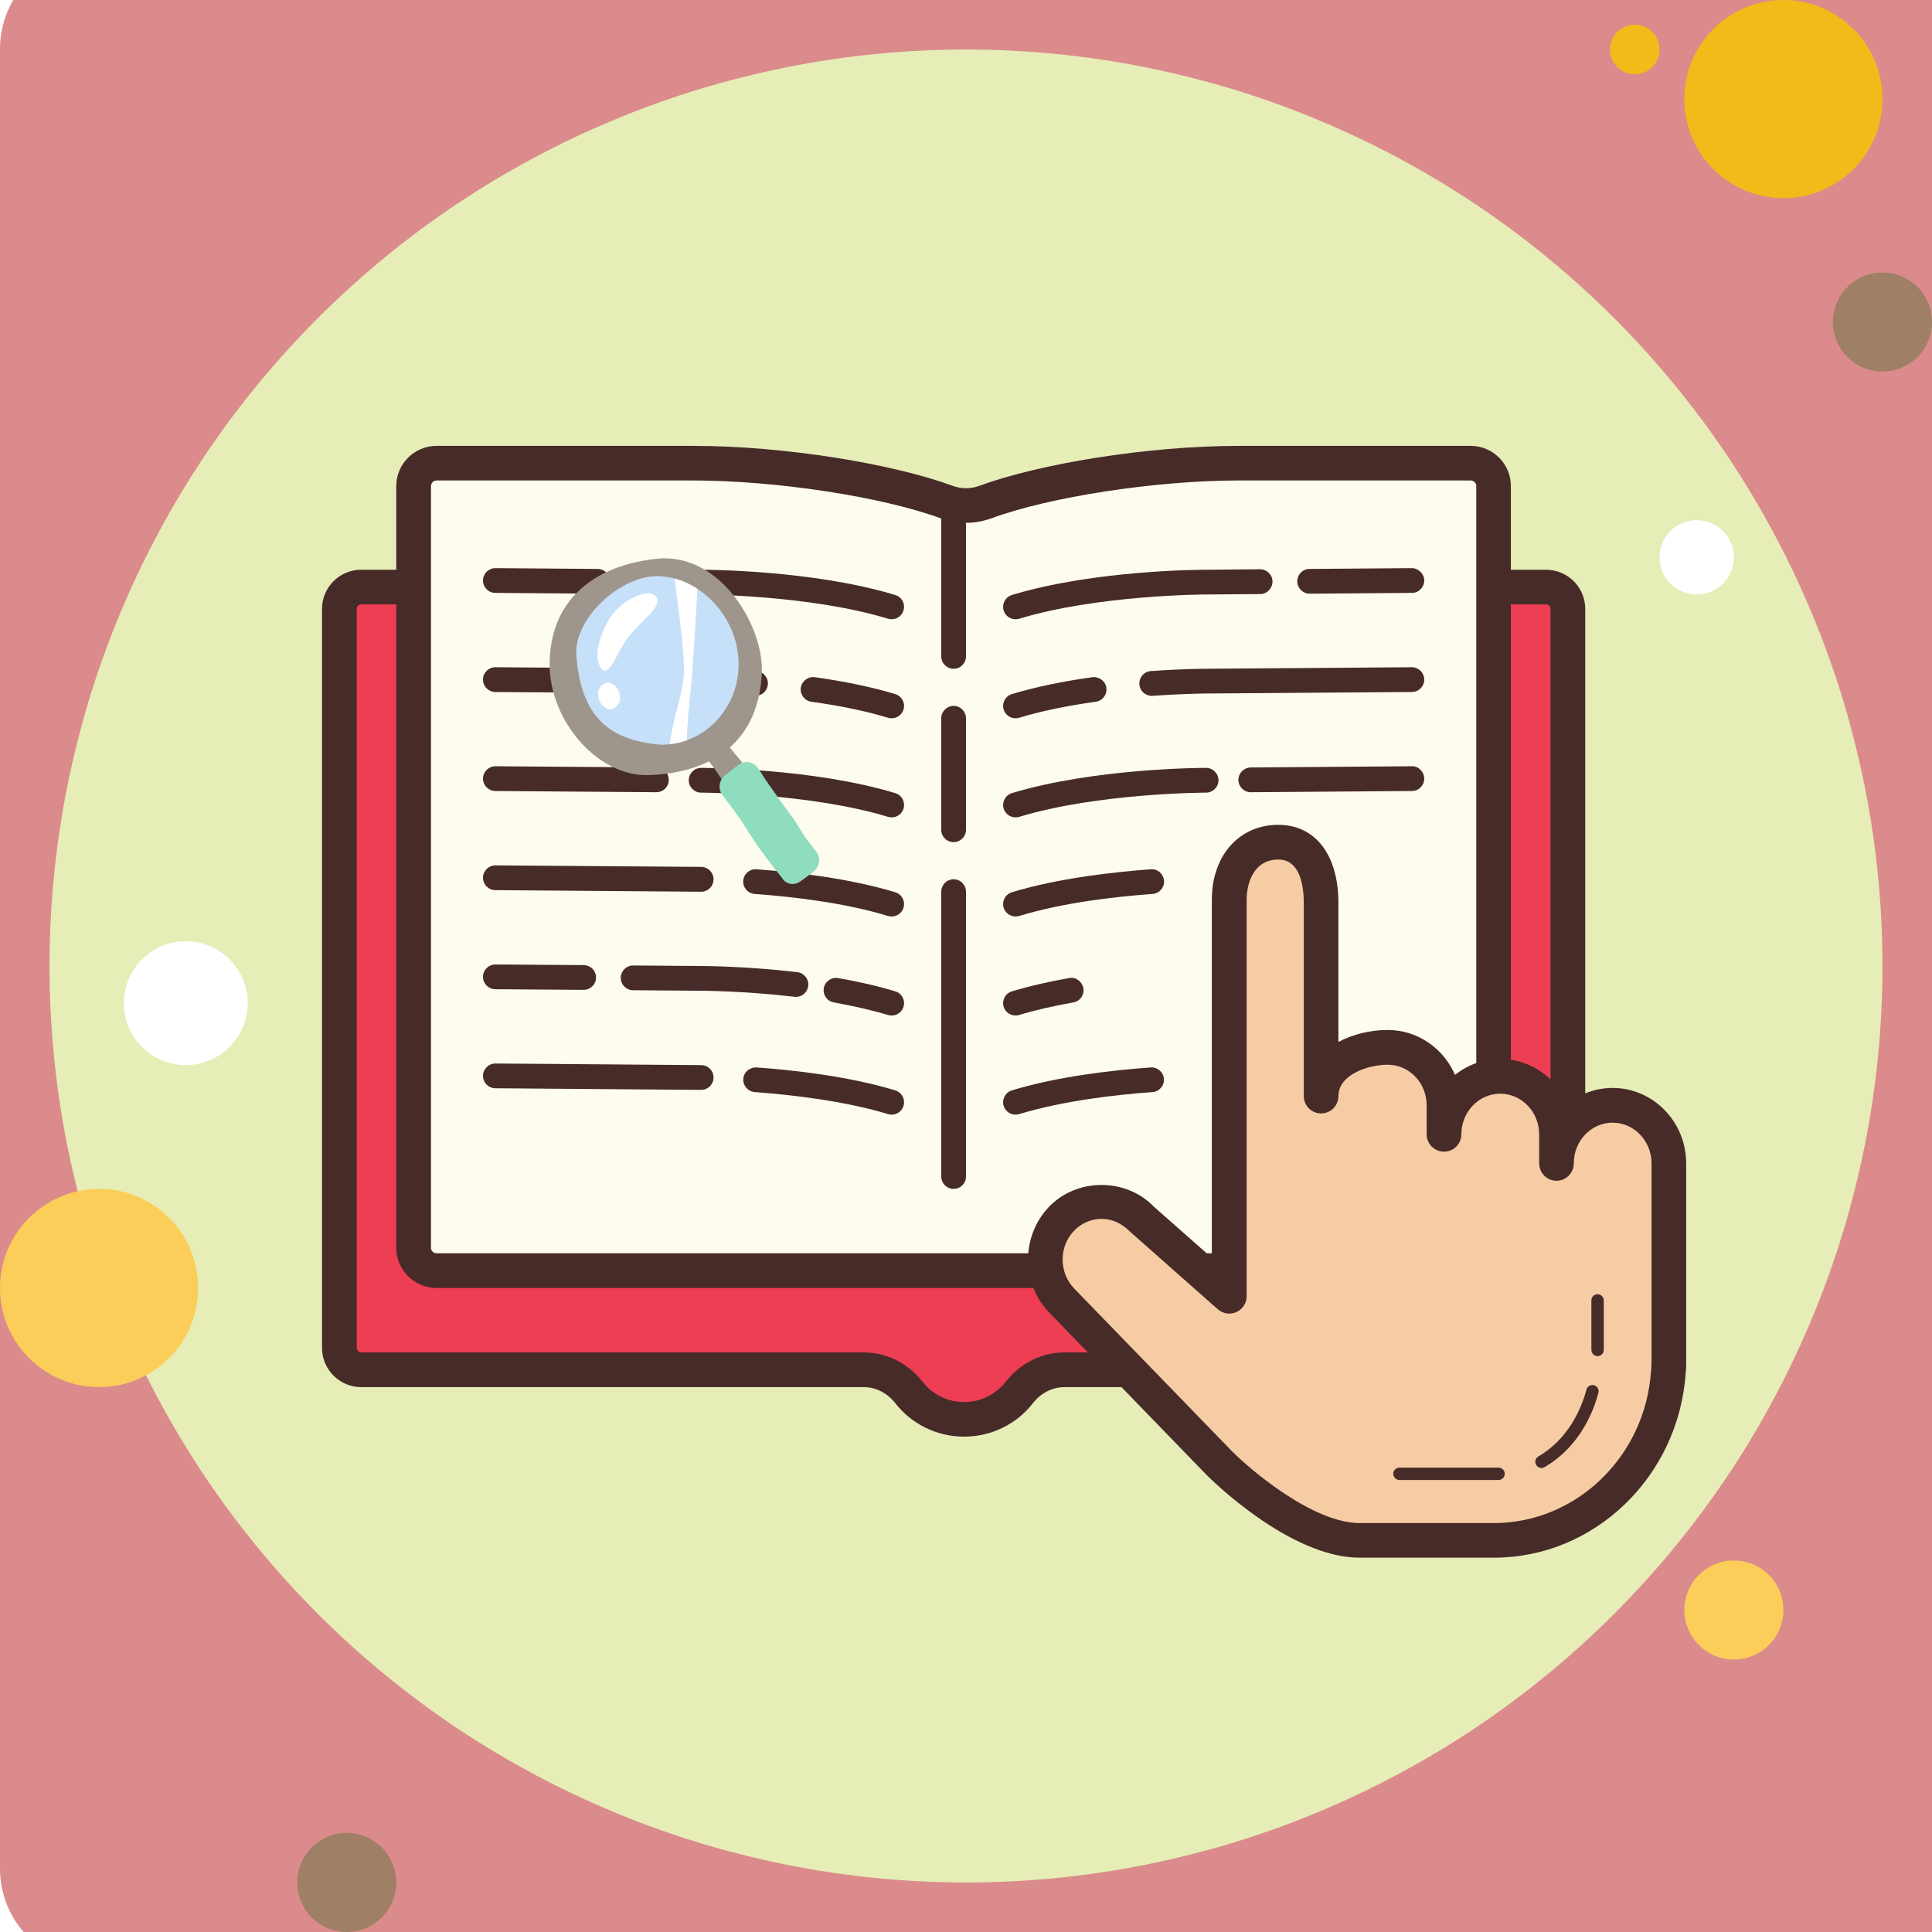 <svg xmlns="http://www.w3.org/2000/svg" xmlns:xlink="http://www.w3.org/1999/xlink" width="100" zoomAndPan="magnify" viewBox="0 0 75 75" height="100" preserveAspectRatio="xMidYMid meet" version="1.0"><defs><clipPath id="78b1f146fe"><path d="M 3.75 -1.852 L 72.719 -1.852 C 74.793 -1.852 76.469 -0.172 76.469 1.898 L 76.469 72.543 C 76.469 74.613 74.793 76.293 72.719 76.293 L 3.75 76.293 C 1.68 76.293 0 74.613 0 72.543 L 0 1.898 C 0 -0.172 1.68 -1.852 3.75 -1.852 Z M 3.75 -1.852 " clip-rule="nonzero"/></clipPath><clipPath id="196caf80bd"><path d="M 21.305 21.57 L 31.805 21.57 L 31.805 34 L 21.305 34 Z M 21.305 21.57 " clip-rule="nonzero"/></clipPath><clipPath id="2f4c0b1b5b"><path d="M 27 29 L 31.805 29 L 31.805 34.32 L 27 34.32 Z M 27 29 " clip-rule="nonzero"/></clipPath></defs><rect x="-7.5" width="90" fill="#ffffff" y="-7.5" height="90" fill-opacity="1"/><rect x="-7.5" width="90" fill="#ffffff" y="-7.5" height="90" fill-opacity="1"/><g clip-path="url(#78b1f146fe)"><rect x="-7.5" width="90" fill="#db8b8b" y="-7.5" height="90" fill-opacity="1"/></g><path fill="#f1bc19" d="M 64.422 1.922 C 64.422 2.188 64.328 2.414 64.141 2.602 C 63.953 2.789 63.727 2.883 63.461 2.883 C 63.195 2.883 62.969 2.789 62.781 2.602 C 62.594 2.414 62.5 2.188 62.5 1.922 C 62.5 1.656 62.594 1.43 62.781 1.242 C 62.969 1.055 63.195 0.961 63.461 0.961 C 63.727 0.961 63.953 1.055 64.141 1.242 C 64.328 1.43 64.422 1.656 64.422 1.922 Z M 64.422 1.922 " fill-opacity="1" fill-rule="nonzero"/><path fill="#e6edb7" d="M 73.078 37.5 C 73.078 38.664 73.02 39.828 72.906 40.988 C 72.793 42.148 72.621 43.297 72.395 44.441 C 72.164 45.582 71.883 46.711 71.547 47.828 C 71.207 48.941 70.816 50.039 70.367 51.113 C 69.922 52.191 69.426 53.242 68.875 54.27 C 68.328 55.297 67.727 56.297 67.082 57.266 C 66.434 58.234 65.742 59.168 65 60.07 C 64.262 60.969 63.48 61.832 62.656 62.656 C 61.832 63.48 60.969 64.262 60.07 65 C 59.168 65.742 58.234 66.434 57.266 67.082 C 56.297 67.727 55.297 68.328 54.27 68.875 C 53.242 69.426 52.191 69.922 51.113 70.367 C 50.039 70.816 48.941 71.207 47.828 71.547 C 46.711 71.883 45.582 72.164 44.441 72.395 C 43.297 72.621 42.148 72.793 40.988 72.906 C 39.828 73.02 38.664 73.078 37.5 73.078 C 36.336 73.078 35.172 73.02 34.012 72.906 C 32.852 72.793 31.703 72.621 30.559 72.395 C 29.418 72.164 28.289 71.883 27.172 71.547 C 26.059 71.207 24.961 70.816 23.887 70.367 C 22.809 69.922 21.758 69.426 20.73 68.875 C 19.703 68.328 18.703 67.727 17.734 67.082 C 16.766 66.434 15.832 65.742 14.93 65 C 14.031 64.262 13.168 63.48 12.344 62.656 C 11.52 61.832 10.738 60.969 10 60.07 C 9.258 59.168 8.566 58.234 7.918 57.266 C 7.273 56.297 6.672 55.297 6.125 54.27 C 5.574 53.242 5.078 52.191 4.633 51.113 C 4.184 50.039 3.793 48.941 3.453 47.828 C 3.117 46.711 2.836 45.582 2.605 44.441 C 2.379 43.297 2.207 42.148 2.094 40.988 C 1.98 39.828 1.922 38.664 1.922 37.5 C 1.922 36.336 1.98 35.172 2.094 34.012 C 2.207 32.852 2.379 31.703 2.605 30.559 C 2.836 29.418 3.117 28.289 3.453 27.172 C 3.793 26.059 4.184 24.961 4.633 23.887 C 5.078 22.809 5.574 21.758 6.125 20.73 C 6.672 19.703 7.273 18.703 7.918 17.734 C 8.566 16.766 9.258 15.832 10 14.93 C 10.738 14.031 11.52 13.168 12.344 12.344 C 13.168 11.52 14.031 10.738 14.93 10 C 15.832 9.258 16.766 8.566 17.734 7.918 C 18.703 7.273 19.703 6.672 20.73 6.125 C 21.758 5.574 22.809 5.078 23.887 4.633 C 24.961 4.184 26.059 3.793 27.172 3.453 C 28.289 3.117 29.418 2.836 30.559 2.605 C 31.703 2.379 32.852 2.207 34.012 2.094 C 35.172 1.98 36.336 1.922 37.5 1.922 C 38.664 1.922 39.828 1.98 40.988 2.094 C 42.148 2.207 43.297 2.379 44.441 2.605 C 45.582 2.836 46.711 3.117 47.828 3.453 C 48.941 3.793 50.039 4.184 51.113 4.633 C 52.191 5.078 53.242 5.574 54.27 6.125 C 55.297 6.672 56.297 7.273 57.266 7.918 C 58.234 8.566 59.168 9.258 60.07 10 C 60.969 10.738 61.832 11.52 62.656 12.344 C 63.48 13.168 64.262 14.031 65 14.93 C 65.742 15.832 66.434 16.766 67.082 17.734 C 67.727 18.703 68.328 19.703 68.875 20.73 C 69.426 21.758 69.922 22.809 70.367 23.887 C 70.816 24.961 71.207 26.059 71.547 27.172 C 71.883 28.289 72.164 29.418 72.395 30.559 C 72.621 31.703 72.793 32.852 72.906 34.012 C 73.02 35.172 73.078 36.336 73.078 37.5 Z M 73.078 37.5 " fill-opacity="1" fill-rule="nonzero"/><path fill="#f1bc19" d="M 73.078 3.848 C 73.078 4.355 72.98 4.848 72.785 5.316 C 72.59 5.789 72.312 6.207 71.949 6.566 C 71.59 6.926 71.172 7.203 70.703 7.398 C 70.23 7.594 69.742 7.691 69.23 7.691 C 68.723 7.691 68.23 7.594 67.758 7.398 C 67.289 7.203 66.871 6.926 66.512 6.566 C 66.152 6.207 65.871 5.789 65.676 5.316 C 65.48 4.848 65.383 4.355 65.383 3.848 C 65.383 3.336 65.48 2.844 65.676 2.375 C 65.871 1.902 66.152 1.488 66.512 1.125 C 66.871 0.766 67.289 0.488 67.758 0.293 C 68.23 0.098 68.723 0 69.23 0 C 69.742 0 70.23 0.098 70.703 0.293 C 71.172 0.488 71.59 0.766 71.949 1.125 C 72.312 1.488 72.59 1.902 72.785 2.375 C 72.98 2.844 73.078 3.336 73.078 3.848 Z M 73.078 3.848 " fill-opacity="1" fill-rule="nonzero"/><path fill="#9f8066" d="M 75 12.5 C 75 12.754 74.953 13 74.855 13.234 C 74.758 13.473 74.617 13.68 74.438 13.859 C 74.258 14.039 74.047 14.18 73.812 14.277 C 73.578 14.375 73.332 14.422 73.078 14.422 C 72.82 14.422 72.578 14.375 72.34 14.277 C 72.105 14.18 71.898 14.039 71.719 13.859 C 71.535 13.68 71.398 13.473 71.301 13.234 C 71.203 13 71.152 12.754 71.152 12.5 C 71.152 12.246 71.203 12 71.301 11.766 C 71.398 11.527 71.535 11.32 71.719 11.141 C 71.898 10.961 72.105 10.82 72.34 10.723 C 72.578 10.625 72.82 10.578 73.078 10.578 C 73.332 10.578 73.578 10.625 73.812 10.723 C 74.047 10.82 74.258 10.961 74.438 11.141 C 74.617 11.32 74.758 11.527 74.855 11.766 C 74.953 12 75 12.246 75 12.5 Z M 75 12.5 " fill-opacity="1" fill-rule="nonzero"/><path fill="#fbcd59" d="M 69.23 62.5 C 69.23 62.754 69.184 63 69.086 63.234 C 68.988 63.473 68.848 63.68 68.668 63.859 C 68.488 64.039 68.277 64.18 68.043 64.277 C 67.809 64.375 67.562 64.422 67.309 64.422 C 67.051 64.422 66.809 64.375 66.57 64.277 C 66.336 64.18 66.129 64.039 65.949 63.859 C 65.766 63.68 65.629 63.473 65.531 63.234 C 65.434 63 65.383 62.754 65.383 62.5 C 65.383 62.246 65.434 62 65.531 61.766 C 65.629 61.527 65.766 61.32 65.949 61.141 C 66.129 60.961 66.336 60.82 66.57 60.723 C 66.809 60.625 67.051 60.578 67.309 60.578 C 67.562 60.578 67.809 60.625 68.043 60.723 C 68.277 60.82 68.488 60.961 68.668 61.141 C 68.848 61.32 68.988 61.527 69.086 61.766 C 69.184 62 69.23 62.246 69.23 62.5 Z M 69.23 62.5 " fill-opacity="1" fill-rule="nonzero"/><path fill="#fbcd59" d="M 7.691 50 C 7.691 50.512 7.594 51 7.398 51.473 C 7.203 51.941 6.926 52.359 6.566 52.719 C 6.207 53.082 5.789 53.359 5.316 53.555 C 4.848 53.75 4.355 53.848 3.848 53.848 C 3.336 53.848 2.844 53.75 2.375 53.555 C 1.902 53.359 1.488 53.082 1.125 52.719 C 0.766 52.359 0.488 51.941 0.293 51.473 C 0.098 51 0 50.512 0 50 C 0 49.488 0.098 49 0.293 48.527 C 0.488 48.059 0.766 47.641 1.125 47.281 C 1.488 46.918 1.902 46.641 2.375 46.445 C 2.844 46.25 3.336 46.152 3.848 46.152 C 4.355 46.152 4.848 46.25 5.316 46.445 C 5.789 46.641 6.207 46.918 6.566 47.281 C 6.926 47.641 7.203 48.059 7.398 48.527 C 7.594 49 7.691 49.488 7.691 50 Z M 7.691 50 " fill-opacity="1" fill-rule="nonzero"/><path fill="#9f8066" d="M 15.383 73.078 C 15.383 73.332 15.336 73.578 15.238 73.812 C 15.141 74.047 15 74.258 14.82 74.438 C 14.641 74.617 14.434 74.758 14.199 74.855 C 13.961 74.953 13.715 75 13.461 75 C 13.207 75 12.961 74.953 12.727 74.855 C 12.488 74.758 12.281 74.617 12.102 74.438 C 11.922 74.258 11.781 74.047 11.684 73.812 C 11.586 73.578 11.539 73.332 11.539 73.078 C 11.539 72.82 11.586 72.578 11.684 72.34 C 11.781 72.105 11.922 71.898 12.102 71.719 C 12.281 71.535 12.488 71.398 12.727 71.301 C 12.961 71.203 13.207 71.152 13.461 71.152 C 13.715 71.152 13.961 71.203 14.199 71.301 C 14.434 71.398 14.641 71.535 14.82 71.719 C 15 71.898 15.141 72.105 15.238 72.34 C 15.336 72.578 15.383 72.82 15.383 73.078 Z M 15.383 73.078 " fill-opacity="1" fill-rule="nonzero"/><path fill="#ffffff" d="M 9.617 38.941 C 9.617 39.262 9.555 39.566 9.434 39.863 C 9.309 40.156 9.137 40.418 8.91 40.641 C 8.688 40.867 8.426 41.043 8.133 41.164 C 7.836 41.285 7.531 41.348 7.211 41.348 C 6.895 41.348 6.586 41.285 6.293 41.164 C 5.996 41.043 5.738 40.867 5.512 40.641 C 5.285 40.418 5.113 40.156 4.992 39.863 C 4.867 39.566 4.809 39.262 4.809 38.941 C 4.809 38.625 4.867 38.316 4.992 38.023 C 5.113 37.727 5.285 37.469 5.512 37.242 C 5.738 37.016 5.996 36.844 6.293 36.723 C 6.586 36.598 6.895 36.539 7.211 36.539 C 7.531 36.539 7.836 36.598 8.133 36.723 C 8.426 36.844 8.688 37.016 8.91 37.242 C 9.137 37.469 9.309 37.727 9.434 38.023 C 9.555 38.316 9.617 38.625 9.617 38.941 Z M 9.617 38.941 " fill-opacity="1" fill-rule="nonzero"/><path fill="#ffffff" d="M 67.309 21.633 C 67.309 21.824 67.27 22.012 67.199 22.188 C 67.125 22.363 67.02 22.52 66.887 22.656 C 66.75 22.789 66.594 22.895 66.418 22.969 C 66.242 23.039 66.059 23.078 65.867 23.078 C 65.676 23.078 65.488 23.039 65.312 22.969 C 65.137 22.895 64.98 22.789 64.844 22.656 C 64.711 22.52 64.605 22.363 64.531 22.188 C 64.461 22.012 64.422 21.824 64.422 21.633 C 64.422 21.441 64.461 21.258 64.531 21.082 C 64.605 20.906 64.711 20.75 64.844 20.613 C 64.98 20.48 65.137 20.375 65.312 20.301 C 65.488 20.23 65.676 20.191 65.867 20.191 C 66.059 20.191 66.242 20.23 66.418 20.301 C 66.594 20.375 66.75 20.48 66.887 20.613 C 67.02 20.75 67.125 20.906 67.199 21.082 C 67.27 21.258 67.309 21.441 67.309 21.633 Z M 67.309 21.633 " fill-opacity="1" fill-rule="nonzero"/><path fill="#ee3e54" d="M 37.426 55.098 C 36.582 55.098 35.805 54.719 35.293 54.066 C 34.852 53.5 34.211 53.172 33.535 53.172 L 14.023 53.172 C 13.555 53.172 13.172 52.793 13.172 52.324 L 13.172 23.637 C 13.172 23.168 13.555 22.789 14.023 22.789 L 60.016 22.789 C 60.484 22.789 60.863 23.168 60.863 23.637 L 60.863 52.324 C 60.863 52.793 60.484 53.172 60.016 53.172 L 41.32 53.172 C 40.645 53.172 40.004 53.5 39.562 54.066 C 39.047 54.719 38.27 55.098 37.426 55.098 Z M 37.426 55.098 " fill-opacity="1" fill-rule="nonzero"/><path fill="#472b29" d="M 60.016 23.461 C 60.113 23.461 60.191 23.543 60.191 23.637 L 60.191 52.324 C 60.191 52.422 60.113 52.5 60.016 52.5 L 41.32 52.5 C 40.438 52.5 39.602 52.922 39.031 53.652 C 38.645 54.141 38.062 54.426 37.43 54.426 C 36.793 54.426 36.207 54.141 35.824 53.652 C 35.254 52.922 34.418 52.5 33.535 52.5 L 14.023 52.5 C 13.926 52.5 13.848 52.422 13.848 52.324 L 13.848 23.637 C 13.848 23.539 13.926 23.461 14.023 23.461 L 60.016 23.461 M 60.016 22.117 L 14.023 22.117 C 13.184 22.117 12.5 22.797 12.5 23.637 L 12.5 52.324 C 12.5 53.164 13.184 53.848 14.023 53.848 L 33.531 53.848 C 34.02 53.848 34.461 54.094 34.762 54.48 C 35.375 55.262 36.34 55.77 37.426 55.77 C 38.516 55.77 39.48 55.262 40.09 54.48 C 40.391 54.094 40.832 53.848 41.32 53.848 L 60.016 53.848 C 60.855 53.848 61.539 53.164 61.539 52.324 L 61.539 23.637 C 61.539 22.797 60.855 22.117 60.016 22.117 Z M 60.016 22.117 " fill-opacity="1" fill-rule="nonzero"/><path fill="#fdfcef" d="M 16.945 49.328 C 16.457 49.328 16.059 48.93 16.059 48.438 L 16.059 18.871 C 16.059 18.379 16.457 17.98 16.945 17.98 L 26.906 17.98 C 30.242 17.98 34.383 18.617 36.758 19.492 C 36.996 19.582 37.246 19.625 37.5 19.625 C 37.754 19.625 38.004 19.582 38.242 19.492 C 40.613 18.617 44.758 17.98 48.094 17.98 L 57.09 17.98 C 57.582 17.98 57.98 18.379 57.98 18.871 L 57.98 48.438 C 57.98 48.93 57.582 49.328 57.09 49.328 Z M 16.945 49.328 " fill-opacity="1" fill-rule="nonzero"/><path fill="#472b29" d="M 57.09 18.652 C 57.211 18.652 57.309 18.75 57.309 18.871 L 57.309 48.438 C 57.309 48.559 57.211 48.652 57.09 48.652 L 16.945 48.652 C 16.828 48.652 16.73 48.559 16.73 48.438 L 16.73 18.871 C 16.73 18.75 16.828 18.652 16.945 18.652 L 26.91 18.652 C 30.121 18.652 34.254 19.285 36.527 20.125 C 36.84 20.242 37.168 20.297 37.5 20.297 C 37.832 20.297 38.16 20.238 38.473 20.125 C 40.746 19.285 44.879 18.652 48.09 18.652 L 57.09 18.652 M 57.09 17.309 L 48.09 17.309 C 44.539 17.309 40.32 18.008 38.008 18.863 C 37.844 18.922 37.672 18.953 37.5 18.953 C 37.328 18.953 37.156 18.922 36.992 18.863 C 34.68 18.008 30.461 17.309 26.91 17.309 L 16.945 17.309 C 16.086 17.309 15.383 18.008 15.383 18.871 L 15.383 48.438 C 15.383 49.301 16.086 50 16.945 50 L 57.09 50 C 57.953 50 58.652 49.301 58.652 48.438 L 58.652 18.871 C 58.652 18.008 57.953 17.309 57.09 17.309 Z M 57.09 17.309 " fill-opacity="1" fill-rule="nonzero"/><path fill="#d7ccc8" d="M 58.676 48.59 L 58.676 52.906 L 60.91 52.906 L 60.91 49.703 C 60.848 49.719 60.781 49.727 60.719 49.746 C 60.164 49.188 59.457 48.793 58.676 48.59 Z M 58.676 48.59 " fill-opacity="1" fill-rule="nonzero"/><path fill="#f6cca4" d="M 62.602 42.91 C 61.395 42.91 60.418 43.918 60.418 45.16 L 60.418 44.035 C 60.418 42.793 59.441 41.781 58.234 41.781 C 57.031 41.781 56.055 42.789 56.055 44.035 L 56.055 42.91 C 56.055 41.664 55.074 40.656 53.871 40.656 C 52.664 40.656 51.281 41.305 51.281 42.547 L 51.281 35.055 C 51.281 33.812 50.824 32.691 49.617 32.691 C 48.414 32.691 47.715 33.688 47.715 34.93 L 47.715 50.32 L 44.305 47.305 C 43.449 46.422 42.07 46.422 41.215 47.305 C 40.363 48.184 40.363 49.609 41.215 50.488 L 47.324 56.789 C 47.324 56.789 50.309 59.797 52.777 59.797 L 57.992 59.797 C 61.578 59.797 64.508 56.926 64.758 53.289 C 64.766 53.207 64.781 53.125 64.781 53.039 L 64.781 45.16 C 64.785 43.918 63.809 42.91 62.602 42.91 Z M 62.602 42.91 " fill-opacity="1" fill-rule="nonzero"/><path fill="#472b29" d="M 57.996 60.469 L 52.781 60.469 C 50.059 60.469 46.977 57.395 46.844 57.262 L 40.734 50.957 C 39.633 49.82 39.633 47.973 40.734 46.836 C 41.812 45.723 43.707 45.719 44.785 46.836 L 47.043 48.828 L 47.043 34.93 C 47.043 33.215 48.102 32.02 49.621 32.02 C 51.062 32.02 51.957 33.184 51.957 35.055 L 51.957 40.449 C 52.523 40.145 53.207 39.984 53.871 39.984 C 55.035 39.984 56.039 40.699 56.484 41.727 C 56.969 41.34 57.578 41.109 58.238 41.109 C 59.402 41.109 60.406 41.824 60.848 42.852 C 61.332 42.465 61.941 42.234 62.602 42.234 C 64.176 42.234 65.457 43.547 65.457 45.16 L 65.457 53.039 C 65.457 53.129 65.445 53.219 65.438 53.309 C 65.156 57.336 61.891 60.469 57.996 60.469 Z M 42.762 47.316 C 42.363 47.316 41.984 47.48 41.699 47.773 C 41.102 48.391 41.102 49.398 41.699 50.02 L 47.809 56.32 C 48.578 57.098 50.988 59.125 52.781 59.125 L 57.996 59.125 C 61.188 59.125 63.863 56.543 64.09 53.246 C 64.09 53.23 64.102 53.148 64.102 53.137 L 64.113 52.793 L 64.113 45.16 C 64.113 44.293 63.434 43.582 62.602 43.582 C 61.77 43.582 61.094 44.289 61.094 45.16 C 61.094 45.535 60.793 45.836 60.422 45.836 C 60.051 45.836 59.75 45.535 59.75 45.16 L 59.75 44.035 C 59.75 43.164 59.07 42.457 58.238 42.457 C 57.406 42.457 56.73 43.164 56.73 44.035 C 56.73 44.406 56.43 44.707 56.059 44.707 C 55.684 44.707 55.383 44.406 55.383 44.035 L 55.383 42.91 C 55.383 42.039 54.707 41.332 53.875 41.332 C 53.102 41.332 51.957 41.719 51.957 42.551 C 51.957 42.922 51.656 43.223 51.285 43.223 C 50.914 43.223 50.613 42.922 50.613 42.551 L 50.613 35.059 C 50.613 34.426 50.484 33.367 49.625 33.367 C 48.715 33.367 48.395 34.207 48.395 34.93 L 48.395 50.32 C 48.395 50.586 48.238 50.824 48 50.934 C 47.754 51.043 47.473 51 47.273 50.824 L 43.863 47.809 C 43.535 47.48 43.16 47.316 42.762 47.316 Z M 42.762 47.316 " fill-opacity="1" fill-rule="nonzero"/><path fill="#472b29" d="M 37.02 25.961 C 36.754 25.961 36.539 25.746 36.539 25.48 L 36.539 20.191 C 36.539 19.926 36.754 19.711 37.02 19.711 C 37.285 19.711 37.5 19.926 37.5 20.191 L 37.5 25.48 C 37.5 25.746 37.285 25.961 37.02 25.961 Z M 37.02 25.961 " fill-opacity="1" fill-rule="nonzero"/><path fill="#472b29" d="M 37.02 32.691 C 36.754 32.691 36.539 32.477 36.539 32.211 L 36.539 27.883 C 36.539 27.621 36.754 27.402 37.02 27.402 C 37.285 27.402 37.5 27.621 37.5 27.883 L 37.5 32.211 C 37.5 32.477 37.285 32.691 37.02 32.691 Z M 37.02 32.691 " fill-opacity="1" fill-rule="nonzero"/><path fill="#472b29" d="M 37.02 46.152 C 36.754 46.152 36.539 45.938 36.539 45.672 L 36.539 34.617 C 36.539 34.352 36.754 34.133 37.02 34.133 C 37.285 34.133 37.5 34.352 37.5 34.617 L 37.5 45.672 C 37.5 45.938 37.285 46.152 37.02 46.152 Z M 37.02 46.152 " fill-opacity="1" fill-rule="nonzero"/><path fill="#472b29" d="M 34.617 24.039 C 34.57 24.039 34.523 24.031 34.477 24.02 C 31.41 23.086 27.262 23.078 27.219 23.078 L 25.117 23.062 C 24.852 23.059 24.637 22.84 24.641 22.574 C 24.641 22.312 24.855 22.098 25.121 22.098 C 25.121 22.098 25.121 22.098 25.125 22.098 L 27.223 22.117 C 27.395 22.117 31.555 22.125 34.754 23.098 C 35.008 23.176 35.152 23.441 35.074 23.695 C 35.012 23.906 34.82 24.039 34.617 24.039 Z M 34.617 24.039 " fill-opacity="1" fill-rule="nonzero"/><path fill="#472b29" d="M 23.195 23.047 C 23.195 23.047 23.195 23.047 23.191 23.047 L 19.227 23.016 C 18.961 23.016 18.75 22.797 18.75 22.531 C 18.75 22.27 18.969 22.055 19.23 22.055 C 19.23 22.055 19.234 22.055 19.234 22.055 L 23.199 22.086 C 23.465 22.086 23.68 22.305 23.68 22.57 C 23.676 22.832 23.461 23.047 23.195 23.047 Z M 23.195 23.047 " fill-opacity="1" fill-rule="nonzero"/><path fill="#472b29" d="M 34.617 27.883 C 34.57 27.883 34.523 27.879 34.477 27.863 C 33.633 27.609 32.633 27.398 31.496 27.242 C 31.234 27.203 31.051 26.961 31.086 26.699 C 31.125 26.438 31.367 26.254 31.629 26.289 C 32.812 26.453 33.867 26.676 34.754 26.945 C 35.008 27.023 35.152 27.289 35.074 27.547 C 35.012 27.75 34.82 27.883 34.617 27.883 Z M 34.617 27.883 " fill-opacity="1" fill-rule="nonzero"/><path fill="#472b29" d="M 29.328 27.012 C 29.316 27.012 29.309 27.012 29.297 27.012 C 28.086 26.926 27.23 26.922 27.219 26.922 L 19.227 26.863 C 18.961 26.859 18.75 26.645 18.75 26.379 C 18.75 26.113 18.969 25.902 19.23 25.902 C 19.23 25.902 19.234 25.902 19.234 25.902 L 27.223 25.961 C 27.234 25.953 28.109 25.961 29.363 26.051 C 29.629 26.07 29.828 26.301 29.809 26.566 C 29.789 26.82 29.578 27.012 29.328 27.012 Z M 29.328 27.012 " fill-opacity="1" fill-rule="nonzero"/><path fill="#472b29" d="M 34.617 31.73 C 34.57 31.73 34.523 31.723 34.477 31.711 C 31.41 30.781 27.262 30.77 27.219 30.77 C 26.953 30.77 26.738 30.555 26.738 30.289 C 26.738 30.023 26.953 29.809 27.219 29.809 C 27.395 29.809 31.555 29.82 34.754 30.789 C 35.008 30.867 35.152 31.133 35.074 31.391 C 35.012 31.598 34.82 31.73 34.617 31.73 Z M 34.617 31.73 " fill-opacity="1" fill-rule="nonzero"/><path fill="#472b29" d="M 25.48 30.754 C 25.48 30.754 25.48 30.754 25.477 30.754 L 19.227 30.707 C 18.961 30.707 18.75 30.488 18.75 30.223 C 18.75 29.961 18.969 29.746 19.23 29.746 C 19.23 29.746 19.234 29.746 19.234 29.746 L 25.484 29.793 C 25.75 29.797 25.965 30.012 25.961 30.277 C 25.961 30.543 25.746 30.754 25.48 30.754 Z M 25.48 30.754 " fill-opacity="1" fill-rule="nonzero"/><path fill="#472b29" d="M 34.617 35.578 C 34.57 35.578 34.523 35.57 34.477 35.559 C 32.758 35.035 30.711 34.805 29.297 34.703 C 29.031 34.684 28.832 34.453 28.852 34.188 C 28.871 33.926 29.102 33.727 29.363 33.746 C 30.828 33.852 32.953 34.09 34.754 34.637 C 35.008 34.715 35.152 34.98 35.074 35.238 C 35.012 35.441 34.82 35.578 34.617 35.578 Z M 34.617 35.578 " fill-opacity="1" fill-rule="nonzero"/><path fill="#472b29" d="M 27.219 34.617 C 27.219 34.617 27.219 34.617 27.215 34.617 L 19.227 34.555 C 18.961 34.555 18.75 34.336 18.75 34.07 C 18.75 33.809 18.969 33.594 19.23 33.594 C 19.23 33.594 19.234 33.594 19.234 33.594 L 27.223 33.652 C 27.488 33.656 27.703 33.875 27.699 34.137 C 27.699 34.402 27.484 34.617 27.219 34.617 Z M 27.219 34.617 " fill-opacity="1" fill-rule="nonzero"/><path fill="#472b29" d="M 34.617 39.422 C 34.57 39.422 34.523 39.418 34.477 39.402 C 33.859 39.219 33.152 39.055 32.371 38.914 C 32.109 38.871 31.938 38.621 31.98 38.359 C 32.027 38.098 32.277 37.922 32.539 37.969 C 33.359 38.113 34.102 38.285 34.754 38.484 C 35.008 38.559 35.152 38.828 35.074 39.082 C 35.012 39.289 34.82 39.422 34.617 39.422 Z M 34.617 39.422 " fill-opacity="1" fill-rule="nonzero"/><path fill="#472b29" d="M 30.898 38.699 C 30.879 38.699 30.859 38.695 30.84 38.695 C 28.875 38.465 27.238 38.461 27.219 38.461 L 24.574 38.441 C 24.309 38.438 24.098 38.223 24.098 37.957 C 24.102 37.691 24.316 37.48 24.578 37.48 C 24.578 37.48 24.582 37.48 24.582 37.48 L 27.223 37.5 C 27.289 37.5 28.93 37.504 30.953 37.738 C 31.215 37.77 31.406 38.008 31.375 38.273 C 31.348 38.52 31.137 38.699 30.898 38.699 Z M 30.898 38.699 " fill-opacity="1" fill-rule="nonzero"/><path fill="#472b29" d="M 22.656 38.426 C 22.656 38.426 22.656 38.426 22.652 38.426 L 19.227 38.402 C 18.961 38.398 18.75 38.184 18.75 37.918 C 18.75 37.652 18.969 37.441 19.23 37.441 C 19.23 37.441 19.234 37.441 19.234 37.441 L 22.66 37.465 C 22.926 37.469 23.141 37.684 23.137 37.949 C 23.137 38.215 22.922 38.426 22.656 38.426 Z M 22.656 38.426 " fill-opacity="1" fill-rule="nonzero"/><path fill="#472b29" d="M 34.617 43.27 C 34.57 43.27 34.523 43.262 34.477 43.25 C 32.762 42.73 30.715 42.5 29.301 42.395 C 29.035 42.375 28.836 42.145 28.855 41.883 C 28.871 41.617 29.109 41.426 29.367 41.438 C 30.832 41.543 32.953 41.781 34.754 42.328 C 35.008 42.406 35.152 42.676 35.074 42.93 C 35.012 43.137 34.82 43.27 34.617 43.27 Z M 34.617 43.27 " fill-opacity="1" fill-rule="nonzero"/><path fill="#472b29" d="M 27.219 42.309 C 27.219 42.309 27.219 42.309 27.215 42.309 L 19.227 42.246 C 18.961 42.246 18.75 42.027 18.75 41.762 C 18.75 41.5 18.969 41.285 19.23 41.285 C 19.23 41.285 19.234 41.285 19.234 41.285 L 27.223 41.348 C 27.488 41.348 27.703 41.566 27.699 41.832 C 27.699 42.094 27.484 42.309 27.219 42.309 Z M 27.219 42.309 " fill-opacity="1" fill-rule="nonzero"/><path fill="#472b29" d="M 39.422 24.039 C 39.215 24.039 39.027 23.906 38.961 23.699 C 38.887 23.441 39.027 23.176 39.281 23.098 C 42.484 22.125 46.645 22.117 46.816 22.117 L 48.914 22.098 C 48.914 22.098 48.918 22.098 48.918 22.098 C 49.18 22.098 49.395 22.312 49.398 22.574 C 49.398 22.84 49.188 23.059 48.922 23.062 L 46.82 23.078 C 46.777 23.078 42.625 23.09 39.562 24.02 C 39.516 24.031 39.469 24.039 39.422 24.039 Z M 39.422 24.039 " fill-opacity="1" fill-rule="nonzero"/><path fill="#472b29" d="M 50.84 23.047 C 50.578 23.047 50.363 22.832 50.359 22.57 C 50.359 22.305 50.57 22.086 50.836 22.086 L 54.805 22.055 C 55.055 22.051 55.285 22.27 55.289 22.531 C 55.289 22.797 55.078 23.016 54.812 23.016 L 50.844 23.047 C 50.844 23.047 50.84 23.047 50.84 23.047 Z M 50.84 23.047 " fill-opacity="1" fill-rule="nonzero"/><path fill="#472b29" d="M 39.422 27.883 C 39.215 27.883 39.027 27.75 38.961 27.543 C 38.887 27.289 39.027 27.02 39.281 26.945 C 40.172 26.676 41.223 26.453 42.406 26.289 C 42.66 26.258 42.91 26.434 42.949 26.699 C 42.984 26.961 42.805 27.203 42.539 27.242 C 41.406 27.398 40.402 27.609 39.562 27.863 C 39.516 27.879 39.469 27.883 39.422 27.883 Z M 39.422 27.883 " fill-opacity="1" fill-rule="nonzero"/><path fill="#472b29" d="M 44.707 27.012 C 44.457 27.012 44.25 26.82 44.23 26.566 C 44.211 26.301 44.41 26.07 44.676 26.051 C 45.922 25.961 46.781 25.961 46.816 25.961 L 54.805 25.902 C 54.805 25.902 54.809 25.902 54.809 25.902 C 55.07 25.902 55.285 26.113 55.289 26.379 C 55.289 26.645 55.078 26.859 54.812 26.863 L 46.82 26.922 C 46.809 26.922 45.953 26.926 44.746 27.012 C 44.73 27.012 44.723 27.012 44.707 27.012 Z M 44.707 27.012 " fill-opacity="1" fill-rule="nonzero"/><path fill="#472b29" d="M 39.422 31.73 C 39.215 31.73 39.027 31.598 38.961 31.391 C 38.887 31.137 39.027 30.867 39.281 30.789 C 42.484 29.82 46.645 29.809 46.816 29.809 C 47.082 29.809 47.301 30.023 47.301 30.289 C 47.301 30.555 47.082 30.77 46.816 30.77 C 46.777 30.77 42.625 30.781 39.562 31.711 C 39.516 31.723 39.469 31.73 39.422 31.73 Z M 39.422 31.73 " fill-opacity="1" fill-rule="nonzero"/><path fill="#472b29" d="M 48.559 30.754 C 48.293 30.754 48.078 30.543 48.074 30.277 C 48.074 30.012 48.289 29.797 48.555 29.793 L 54.805 29.746 C 55.055 29.727 55.285 29.961 55.289 30.223 C 55.289 30.488 55.078 30.707 54.812 30.707 L 48.562 30.754 C 48.559 30.754 48.559 30.754 48.559 30.754 Z M 48.559 30.754 " fill-opacity="1" fill-rule="nonzero"/><path fill="#472b29" d="M 39.422 35.578 C 39.215 35.578 39.027 35.441 38.961 35.238 C 38.887 34.98 39.027 34.715 39.281 34.637 C 41.086 34.09 43.211 33.852 44.676 33.746 C 44.938 33.723 45.168 33.926 45.188 34.188 C 45.207 34.453 45.008 34.684 44.742 34.703 C 43.324 34.805 41.277 35.035 39.562 35.559 C 39.516 35.57 39.469 35.578 39.422 35.578 Z M 39.422 35.578 " fill-opacity="1" fill-rule="nonzero"/><path fill="#472b29" d="M 39.422 39.422 C 39.215 39.422 39.027 39.289 38.961 39.082 C 38.887 38.828 39.027 38.559 39.285 38.484 C 39.938 38.285 40.68 38.113 41.5 37.969 C 41.75 37.91 42.008 38.098 42.055 38.359 C 42.102 38.621 41.926 38.871 41.664 38.914 C 40.883 39.055 40.176 39.215 39.562 39.402 C 39.516 39.418 39.469 39.422 39.422 39.422 Z M 39.422 39.422 " fill-opacity="1" fill-rule="nonzero"/><path fill="#472b29" d="M 39.422 43.27 C 39.215 43.27 39.027 43.137 38.961 42.93 C 38.887 42.676 39.027 42.406 39.281 42.328 C 41.082 41.781 43.207 41.543 44.672 41.438 C 44.93 41.418 45.164 41.617 45.184 41.883 C 45.203 42.145 45.004 42.375 44.738 42.395 C 43.324 42.496 41.277 42.73 39.562 43.25 C 39.516 43.262 39.469 43.27 39.422 43.27 Z M 39.422 43.27 " fill-opacity="1" fill-rule="nonzero"/><path fill="#472b29" d="M 62.02 52.645 C 61.887 52.645 61.777 52.535 61.777 52.402 L 61.777 50.48 C 61.777 50.348 61.887 50.242 62.02 50.242 C 62.152 50.242 62.258 50.348 62.258 50.48 L 62.258 52.402 C 62.258 52.535 62.152 52.645 62.02 52.645 Z M 62.02 52.645 " fill-opacity="1" fill-rule="nonzero"/><path fill="#472b29" d="M 59.84 56.988 C 59.758 56.988 59.68 56.945 59.633 56.867 C 59.566 56.754 59.605 56.605 59.719 56.539 C 60.617 56.016 61.277 55.094 61.586 53.945 C 61.617 53.816 61.754 53.746 61.879 53.773 C 62.008 53.809 62.082 53.938 62.051 54.066 C 61.711 55.34 60.969 56.367 59.961 56.953 C 59.926 56.977 59.883 56.988 59.84 56.988 Z M 59.84 56.988 " fill-opacity="1" fill-rule="nonzero"/><path fill="#472b29" d="M 58.172 57.453 L 54.328 57.453 C 54.195 57.453 54.086 57.344 54.086 57.211 C 54.086 57.078 54.195 56.973 54.328 56.973 L 58.172 56.973 C 58.305 56.973 58.414 57.078 58.414 57.211 C 58.414 57.344 58.305 57.453 58.172 57.453 Z M 58.172 57.453 " fill-opacity="1" fill-rule="nonzero"/><g clip-path="url(#196caf80bd)"><path fill="#9e968c" d="M 31.199 33.098 C 31.195 33.141 31.18 33.191 31.148 33.242 C 31.09 33.344 30.973 33.441 30.844 33.508 C 30.719 33.574 30.582 33.605 30.484 33.598 C 30.434 33.59 30.395 33.574 30.363 33.551 C 30.352 33.543 30.34 33.527 30.328 33.512 L 30.309 33.473 L 30.219 33.32 C 30.094 33.117 29.945 32.934 29.785 32.75 C 29.707 32.66 29.625 32.57 29.547 32.48 C 29.473 32.387 29.398 32.293 29.328 32.199 C 29.184 32.008 29.039 31.82 28.906 31.621 C 28.648 31.223 27.84 29.961 27.668 29.746 L 27.543 29.582 L 27.523 29.555 C 26.863 29.887 26.074 30.059 25.188 30.09 C 23.207 30.16 21.309 27.977 21.336 25.734 C 21.371 23.141 23.25 21.875 25.664 21.676 C 28.059 21.57 29.641 24.371 29.574 26.09 C 29.523 27.391 29.074 28.359 28.332 29.016 C 28.398 29.102 28.465 29.184 28.535 29.27 C 28.625 29.375 28.719 29.48 28.805 29.586 C 28.891 29.695 28.973 29.805 29.055 29.914 C 29.223 30.137 29.391 30.355 29.543 30.586 C 29.691 30.816 29.84 31.047 29.973 31.289 C 30.109 31.527 30.695 32.371 30.844 32.555 C 30.918 32.648 30.992 32.742 31.062 32.84 C 31.098 32.887 31.133 32.938 31.164 32.984 C 31.172 32.996 31.184 33.016 31.191 33.031 C 31.195 33.051 31.199 33.074 31.199 33.098 Z M 31.199 33.098 " fill-opacity="1" fill-rule="nonzero"/></g><g clip-path="url(#2f4c0b1b5b)"><path fill="#8eddbe" d="M 31.73 33.125 C 31.738 33.137 31.746 33.148 31.75 33.16 C 31.773 33.211 31.789 33.27 31.797 33.324 C 31.801 33.352 31.801 33.379 31.801 33.41 C 31.797 33.438 31.797 33.465 31.789 33.492 C 31.781 33.547 31.762 33.605 31.734 33.652 C 31.707 33.703 31.676 33.75 31.637 33.789 C 31.625 33.801 31.613 33.809 31.605 33.82 L 31.574 33.844 L 31.516 33.891 L 31.398 33.977 C 31.32 34.035 31.242 34.094 31.16 34.152 L 31.102 34.191 L 31.055 34.227 L 31.039 34.234 C 30.992 34.266 30.941 34.289 30.891 34.301 C 30.863 34.309 30.84 34.312 30.812 34.316 C 30.785 34.316 30.758 34.316 30.73 34.316 C 30.68 34.312 30.629 34.301 30.578 34.277 C 30.531 34.258 30.488 34.227 30.449 34.195 C 30.41 34.16 30.379 34.117 30.355 34.074 C 30.254 33.953 30.156 33.832 30.059 33.707 C 30.012 33.645 29.965 33.582 29.918 33.52 C 29.867 33.457 29.82 33.395 29.773 33.332 L 29.637 33.145 L 29.496 32.953 C 29.406 32.824 29.316 32.695 29.23 32.566 C 29.055 32.301 28.891 32.031 28.715 31.773 C 28.535 31.516 28.348 31.262 28.156 31.012 L 28.086 30.922 L 28.051 30.875 C 28.039 30.859 28.027 30.84 28.016 30.82 C 27.969 30.746 27.941 30.66 27.934 30.574 C 27.93 30.484 27.945 30.395 27.98 30.312 C 28.016 30.23 28.07 30.156 28.141 30.102 C 28.262 30.004 28.383 29.91 28.508 29.812 L 28.598 29.742 L 28.645 29.707 L 28.668 29.688 L 28.695 29.668 C 28.711 29.656 28.734 29.648 28.754 29.637 C 28.762 29.629 28.773 29.625 28.781 29.621 C 28.793 29.617 28.805 29.613 28.812 29.609 L 28.844 29.602 L 28.859 29.594 L 28.879 29.594 L 28.91 29.586 C 28.922 29.586 28.934 29.586 28.941 29.582 C 29.117 29.566 29.301 29.652 29.406 29.797 C 29.418 29.816 29.43 29.832 29.441 29.848 L 29.473 29.895 L 29.539 29.992 L 29.668 30.191 C 29.84 30.453 30.434 31.289 30.555 31.445 C 30.613 31.523 30.672 31.605 30.73 31.684 C 30.789 31.766 30.848 31.844 30.898 31.93 C 31.008 32.098 31.105 32.27 31.215 32.438 C 31.324 32.602 31.445 32.758 31.57 32.91 L 31.664 33.027 L 31.688 33.055 L 31.711 33.09 C 31.719 33.102 31.723 33.113 31.73 33.125 Z M 31.73 33.125 " fill-opacity="1" fill-rule="nonzero"/></g><path fill="#c6e0f9" d="M 28.672 25.777 C 28.672 27.156 27.84 28.312 26.66 28.738 C 26.449 28.812 26.227 28.867 25.996 28.891 C 25.887 28.902 25.777 28.91 25.664 28.91 C 23.531 28.738 22.57 27.723 22.375 25.488 C 22.242 23.996 24.121 22.316 25.574 22.367 C 25.781 22.375 25.984 22.406 26.18 22.457 C 26.496 22.543 26.797 22.68 27.074 22.859 C 28.008 23.469 28.672 24.57 28.672 25.777 Z M 28.672 25.777 " fill-opacity="1" fill-rule="nonzero"/><path fill="#ffffff" d="M 26.781 27.09 C 26.711 27.758 26.676 28.316 26.66 28.738 C 26.449 28.812 26.227 28.867 25.996 28.891 C 26.137 27.848 26.473 27.059 26.543 26.238 C 26.602 25.555 26.336 23.539 26.18 22.457 C 26.496 22.543 26.797 22.68 27.074 22.859 C 27.016 23.961 26.898 26 26.781 27.09 Z M 23.719 23.93 C 23.297 24.555 22.984 25.555 23.367 25.977 C 23.629 26.262 23.883 25.52 24.25 24.926 C 24.719 24.164 25.984 23.453 25.355 23.074 C 25.055 22.891 24.141 23.305 23.719 23.93 Z M 24.051 26.926 C 23.984 26.656 23.73 26.449 23.539 26.508 C 23.297 26.59 23.164 26.789 23.234 27.105 C 23.281 27.312 23.52 27.605 23.75 27.527 C 23.98 27.438 24.125 27.234 24.051 26.926 Z M 24.051 26.926 " fill-opacity="1" fill-rule="nonzero"/></svg>
